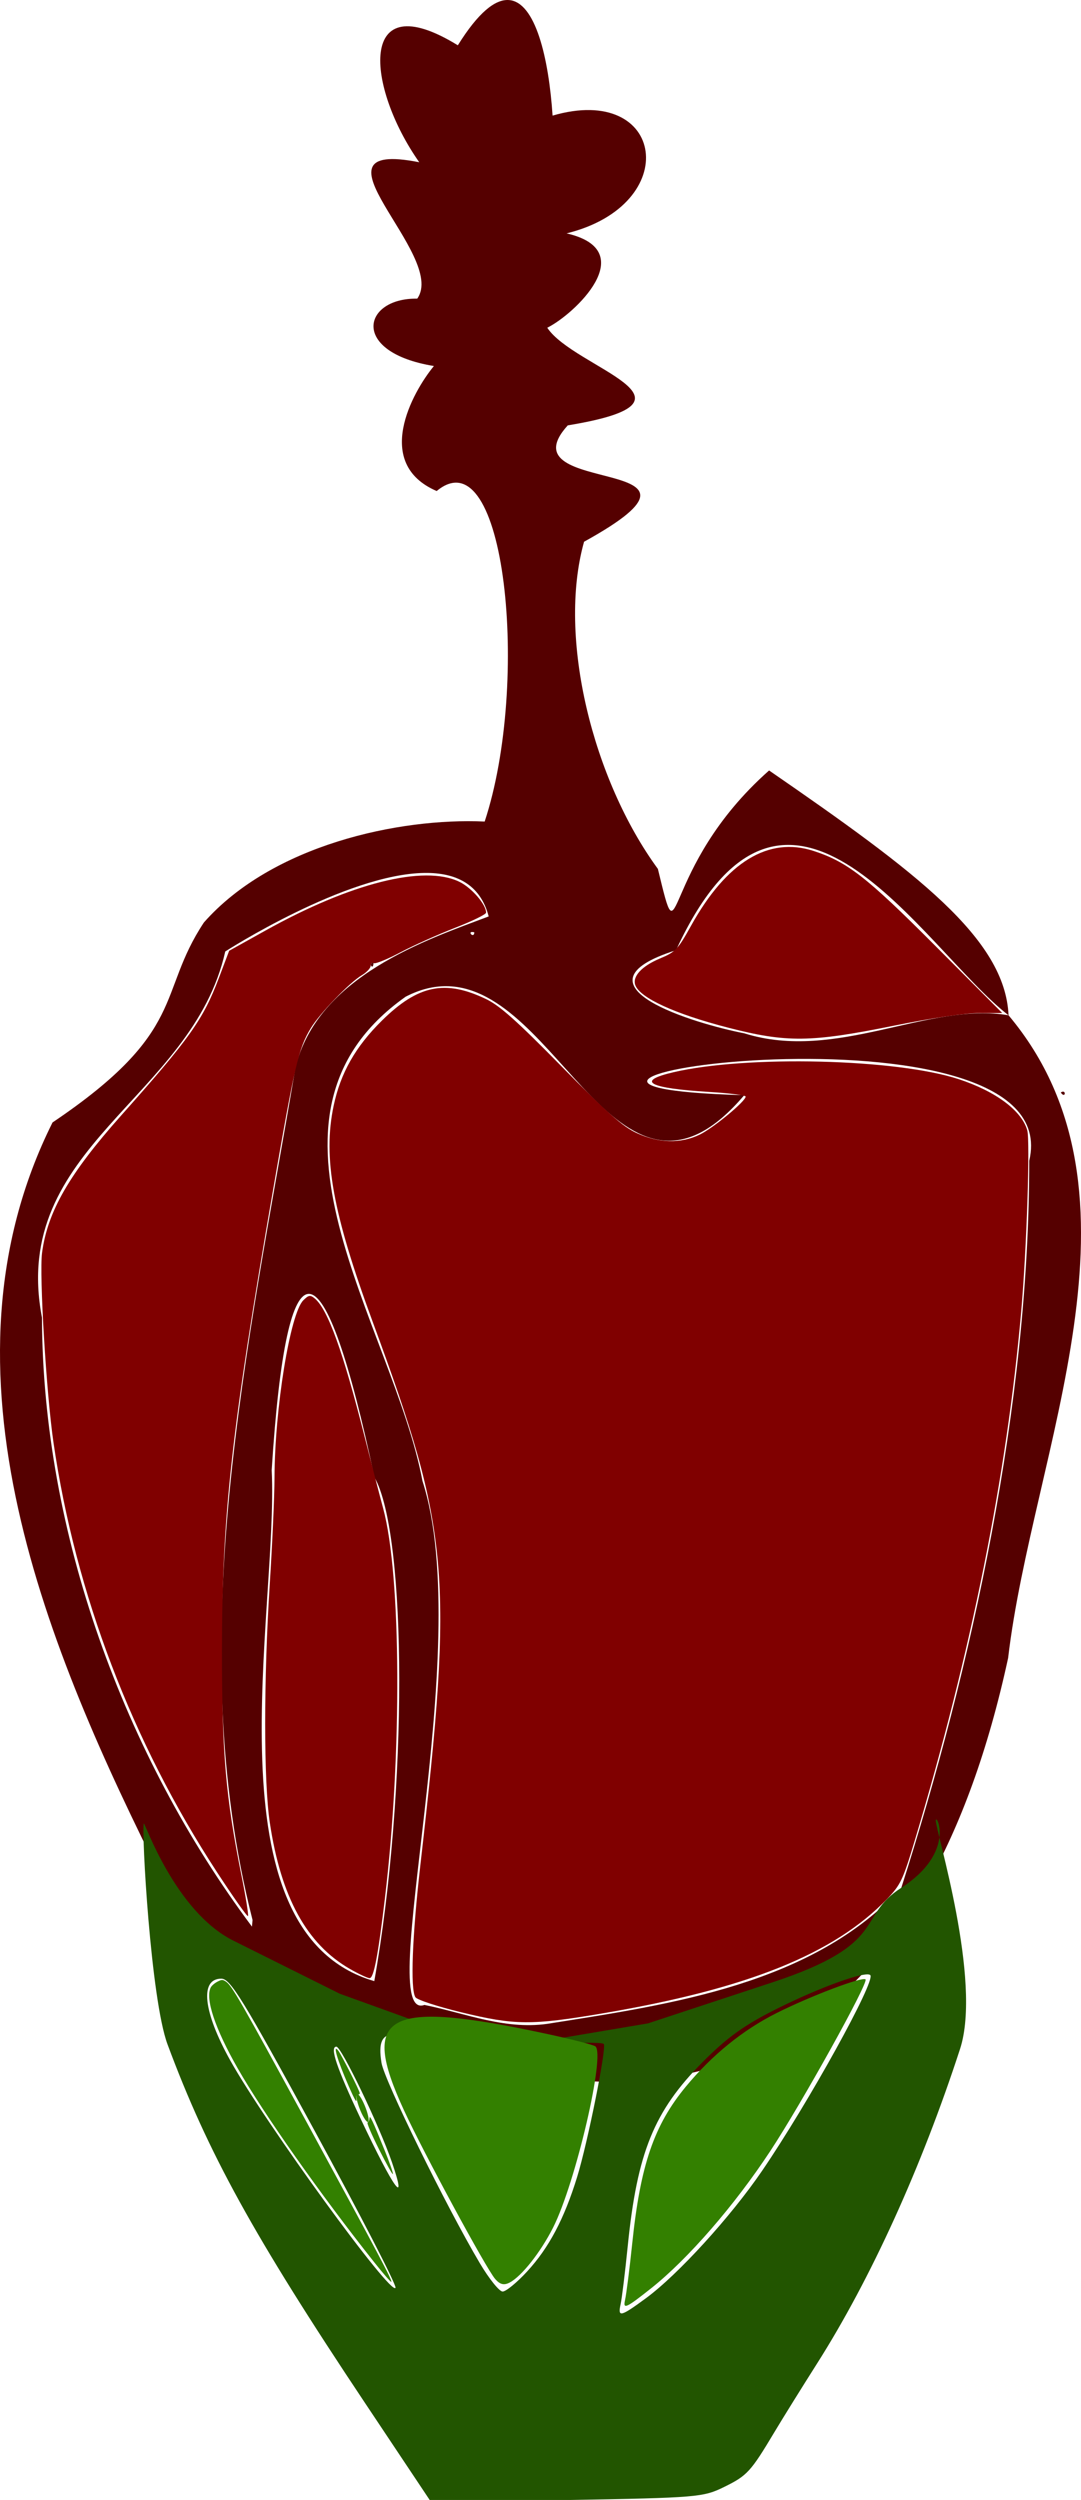<?xml version="1.0" encoding="UTF-8" standalone="no"?>
<!-- Created with Inkscape (http://www.inkscape.org/) -->

<svg
   xmlns:dc="http://purl.org/dc/elements/1.1/"
   xmlns:cc="http://creativecommons.org/ns#"
   xmlns:rdf="http://www.w3.org/1999/02/22-rdf-syntax-ns#"
   xmlns:svg="http://www.w3.org/2000/svg"
   xmlns="http://www.w3.org/2000/svg"
   xmlns:sodipodi="http://sodipodi.sourceforge.net/DTD/sodipodi-0.dtd"
   xmlns:inkscape="http://www.inkscape.org/namespaces/inkscape"
   version="1.1"
   id="svg913"
   width="709.003"
   height="1638.638"
   viewBox="0 0 709.003 1638.637"
   sodipodi:docname="2.svg"
   inkscape:version="0.92.2 5c3e80d, 2017-08-06">
  <defs
     id="defs917" />
  <sodipodi:namedview
     pagecolor="#ffffff"
     bordercolor="#666666"
     borderopacity="1"
     objecttolerance="10"
     gridtolerance="10"
     guidetolerance="10"
     inkscape:pageopacity="0"
     inkscape:pageshadow="2"
     inkscape:window-width="1289"
     inkscape:window-height="811"
     id="namedview915"
     showgrid="false"
     inkscape:zoom="0.16821734"
     inkscape:cx="301.7582"
     inkscape:cy="584.58502"
     inkscape:window-x="0"
     inkscape:window-y="0"
     inkscape:window-maximized="0"
     inkscape:current-layer="svg913"
     fit-margin-top="0"
     fit-margin-left="0"
     fit-margin-right="0"
     fit-margin-bottom="-1.6" />
  <path
     style="fill:#550000;stroke-width:1.333"
     d="m 333.467,0.014 c -8.734,-0.41 -19.676,8.014 -33.184,29.68 -66.424,-40.849 -59.968,27.455 -25.301,76.664 -79.315,-15.73 18.84,61.051 -1.326,89.389 -35.759,-0.59 -44.38,35.154 10.934,44.162 -14.309,17.363 -39.957,63.95 1.818,81.951 45.13,-37.471 61.495,125.653 31.48,216.633 -56.347,-2.562 -139.358,15.41 -184.148,66.15 -31.054,46.827 -10.149,71.08 -99.285,131.082 -81.312,162.641 -2.884,346.881 72.178,496.393 27.415,50.027 448.919,342.116 554.576,-145.367 15.81,-135.186 98.983,-303.839 0.277,-421.258 -52.095,-9.099 -112.842,30.786 -173.307,11.81 -32.188,-6.226 -117.389,-31.516 -44.793,-54.477 73.106,-158.093 161.64,-1.144 218.1,42.666 -2.272,-50.34 -60.181,-93.728 -157.055,-160.484 -72.943,64.516 -56.904,130.7 -72.941,64.516 -42.538,-58.091 -66.035,-151.575 -48.416,-214.44 105.7,-58.287 -54.087,-28.506 -10.684,-76.271 98.216,-16.143 4.016,-37.461 -13.453,-64 17.558,-8.616 62.192,-50.47 12.678,-61.844 76.723,-18.939 64.503,-98.716 -9.191,-77.189 -2.459,-37.071 -11.078,-74.927 -28.957,-75.766 z M 278.59,572.167 c 20.271,-0.226 36.37,7.257 41.928,28.512 -40.299,15.187 -112.393,38.982 -126.808,99.481 -30.808,182.254 -75.048,373.957 -28.07,558.334 l -0.381,4.332 C 81.26,1150.46 27.976,1004.885 27.525,863.622 6.019,751.446 126.163,720.31 147.736,623.653 c 0,0 79.05,-50.91 130.853,-51.486 z m 30.91,38.715 c 0.385,-0.025 0.91,0.029 1.605,0.201 -0.169,4.113 -4.3,-0.024 -1.605,-0.201 z m -64.932,19.922 c -0.297,-0.034 -0.779,0.317 -1.498,1.355 1.26,3.808 2.558,-1.232 1.498,-1.355 z m 48.152,15.596 c 74.292,0.4 113.513,167.723 195.402,71.461 -223.035,-6.224 213.917,-70.662 186.93,42.967 0.09,159.773 -37.838,332.71 -83.9,476.535 -57.699,63.225 -151.247,76.365 -229.416,88.74 -29.245,5.162 -56,-6.454 -83.365,-11.949 -33.788,12.314 34.137,-233.701 -1.277,-343.404 -19.237,-102.188 -123.054,-238.339 -11.023,-317.463 9.407,-4.843 18.252,-6.932 26.65,-6.887 z m 404.709,69.131 c -0.413,-0.062 -0.973,0.074 -1.693,0.551 2.528,3.721 3.484,-0.282 1.693,-0.551 z m -494.752,132.551 c 11.934,0.255 26.701,43.927 42.885,120.078 21.516,37.868 21.958,206.022 -0.072,330.395 -110.794,-32.211 -62.736,-242.573 -67.297,-334.945 5.102,-80.001 13.619,-115.759 24.484,-115.527 z"
     id="path923"
     inkscape:connector-curvature="0"
     sodipodi:nodetypes="scccccccccccccccccccccsccccccccccccccscccccccsccccccccc" />
  <path
     style="fill:#800000;fill-opacity:1;stroke:none;stroke-width:2.102;stroke-miterlimit:4;stroke-dasharray:none"
     d="m 229.491,1290.553 c -28.33,-16.254 -45.214,-47.071 -52.523,-95.867 -4.048,-27.025 -4.057,-93.715 -0.021,-156.582 1.67,-26.009 3.064,-57.221 3.097,-69.358 0.125,-45.353 10.252,-107.811 18.88,-116.439 3.477,-3.477 4.564,-3.653 7.497,-1.219 8.595,7.133 18.52,34.596 32.649,90.335 4.542,17.918 10.05,39.198 12.24,47.29 11.874,43.871 12.409,161.085 1.164,255.365 -4.526,37.949 -7.323,52.547 -10.062,52.524 -1.326,-0.011 -7.14,-2.733 -12.92,-6.049 z"
     id="path2122"
     inkscape:connector-curvature="0"
     sodipodi:nodetypes="ccccsccccccc" />
  <path
     style="fill:#800000;fill-opacity:1;stroke:none;stroke-width:2.102;stroke-miterlimit:4;stroke-dasharray:none"
     d="M 142.266,1227.036 C 86.492,1141.59 49.558,1044.623 35.105,945.693 c -4.719,-32.302 -9.425,-110.179 -7.523,-124.514 3.589,-27.053 17.834,-51.781 51.809,-89.933 45.189,-50.744 53.831,-62.899 64.191,-90.283 l 6.724,-17.772 23.829,-13.268 c 55.899,-31.123 103.913,-43.193 127.124,-31.957 8.045,3.894 17.557,14.858 17.557,20.236 0,1.113 -9.222,5.611 -20.492,9.994 -11.271,4.383 -27.431,11.641 -35.912,16.129 -8.481,4.488 -16.284,7.626 -17.34,6.974 -1.056,-0.652 -1.919,0.084 -1.919,1.637 0,1.553 -2.62,4.371 -5.822,6.262 -8.056,4.758 -27.63,25.041 -33.466,34.676 -8.057,13.303 -10.515,23.816 -24.713,105.712 -27.389,157.982 -33.549,213.512 -33.574,302.654 -0.019,66.858 2.514,96.016 12.75,146.811 2.877,14.278 4.819,26.372 4.314,26.877 -0.504,0.504 -9.674,-12.498 -20.376,-28.894 z"
     id="path2124"
     inkscape:connector-curvature="0"
     sodipodi:nodetypes="cccsccscscccsccscccc" />
  <path
     style="fill:#800000;fill-opacity:1;stroke:none;stroke-width:2.102;stroke-miterlimit:4;stroke-dasharray:none"
     d="m 302.372,1318.938 c -15.583,-3.788 -28.853,-8.149 -29.918,-9.832 -3.412,-5.393 -2.099,-39.905 3.316,-87.144 21.77,-189.92 19.284,-218.169 -31.286,-355.435 -26.269,-71.304 -32.856,-107.757 -25.631,-141.841 4.542,-21.43 14.296,-38.616 31.606,-55.69 23.686,-23.364 41.453,-27.035 68.358,-14.127 8.973,4.305 20.026,14.156 49.392,44.019 30.122,30.633 40.188,39.559 49.392,43.803 14.477,6.675 28.888,7.023 41.331,0.999 8.938,-4.327 30.129,-21.863 30.129,-24.932 0,-0.875 -10.64,-2.235 -23.645,-3.023 -40.285,-2.439 -48.757,-7.11 -23.531,-12.974 48.04,-11.167 146.068,-8.76 186.87,4.588 24.281,7.944 41.317,20.626 44.991,33.493 1.971,6.904 -0.409,78.309 -3.955,118.614 -9.477,107.742 -32.769,223.512 -69.772,346.791 -7.791,25.956 -9.344,29.232 -18.228,38.449 -34.771,36.074 -91.574,58.887 -186.816,75.027 -46.404,7.864 -57.406,7.771 -92.602,-0.784 z"
     id="path2126"
     inkscape:connector-curvature="0"
     sodipodi:nodetypes="cccscsccscsccscscccc" />
  <path
     style="fill:#800000;fill-opacity:1;stroke:none;stroke-width:2.102;stroke-miterlimit:4;stroke-dasharray:none"
     d="m 477.499,673.577 c -34.698,-8.949 -57.573,-19.406 -60.79,-27.791 -2.156,-5.619 4.187,-12.543 16.014,-17.48 10.33,-4.312 11.843,-5.902 20.607,-21.664 23.179,-41.687 50.756,-58.478 80.278,-48.878 22.203,7.22 34.917,17.133 80.043,62.408 l 43.674,43.818 h -14.971 c -9.124,0 -31.234,3.283 -56.614,8.407 -54.021,10.906 -69.859,11.079 -108.241,1.18 z"
     id="path2128"
     inkscape:connector-curvature="0"
     sodipodi:nodetypes="ccsscccscc" />
  <path
     style="fill:#338000;fill-opacity:1;stroke:none;stroke-width:2.972;stroke-miterlimit:4;stroke-dasharray:none"
     d=""
     id="path2186"
     inkscape:connector-curvature="0" />
  <path
     style="fill:#338000;fill-opacity:1;stroke:none;stroke-width:2.972;stroke-miterlimit:4;stroke-dasharray:none"
     d=""
     id="path2188"
     inkscape:connector-curvature="0" />
  <path
     style="fill:#338000;fill-opacity:1;stroke:none;stroke-width:2.972;stroke-miterlimit:4;stroke-dasharray:none"
     d=""
     id="path2192"
     inkscape:connector-curvature="0" />
  <g
     id="g2275"
     transform="translate(-1452.021,-511.775)">
    <path
       inkscape:connector-curvature="0"
       id="path2180"
       d="m 1691.284,2086.62 c -72.93,-109.309 -102.956,-163.803 -129.379,-234.815 -11.04,-29.669 -17.162,-140.038 -15.561,-144.842 0.465,-1.395 20.37,57.706 58.765,76.844 l 69.809,34.795 101.06,36.455 101.06,-17.047 81.739,-26.931 c 77.006,-25.372 54.349,-42.642 84.396,-61.943 36.388,-23.374 22.616,-49.706 22.589,-44.037 -0.032,6.551 30.532,104.872 15.94,149.678 -25.253,77.541 -58.547,150.732 -93.808,206.223 -9.993,15.726 -22.57,35.949 -27.95,44.941 -15.559,26.006 -17.862,28.517 -32.952,35.925 -13.785,6.768 -17.403,7.069 -103.183,8.58 l -88.897,1.566 z m 184.384,-68.45 c 20.935,-15.368 55.599,-53.365 76.194,-83.52 30.283,-44.341 74.675,-124.567 70.975,-128.267 -2.934,-2.934 -33.125,7.963 -61.714,22.275 -20.957,10.491 -32.274,18.639 -48.297,34.772 -31.849,32.068 -42.881,59.181 -49.088,120.644 -1.734,17.165 -3.823,34.219 -4.643,37.897 -1.988,8.921 -0.198,8.51 16.573,-3.801 z m -217.365,-109.896 c -47.05,-86.326 -55.18,-99.569 -61.126,-99.569 -14.27,0 -11.918,21.661 5.81,53.502 22.93,41.185 106.23,155.696 108.44,149.068 0.629,-1.888 -23.276,-48.238 -53.124,-103.001 z m 139.403,92.415 c 14.324,-15.54 24.356,-34.479 32.843,-62.003 6.969,-22.601 19.494,-85.144 17.459,-87.179 -2.502,-2.502 -69.098,2.059 -94.323,-1.222 -41.84,-5.444 -55.763,-13.515 -51.443,13.607 1.817,11.41 42.502,94.265 64.487,131.327 6.061,10.217 12.791,18.577 14.957,18.577 2.166,0 9.374,-5.898 16.02,-13.107 z m -88.598,-71.581 c -8.283,-24.075 -33.157,-75.819 -36.447,-75.819 -4.541,0 0.048,13.612 15.97,47.366 21.632,45.859 30.894,58.729 20.477,28.453 z"
       style="fill:#225500;fill-opacity:1;stroke:none;stroke-width:2.972;stroke-miterlimit:4;stroke-dasharray:none"
       sodipodi:nodetypes="sccscccsccssccscscccssccccscccccssscsccscc" />
    <g
       id="g2265">
      <path
         style="fill:#338000;fill-opacity:1;stroke:none;stroke-width:2.972;stroke-miterlimit:4;stroke-dasharray:none"
         d="m 1861.966,2019.405 c 0.876,-3.901 3.016,-20.763 4.756,-37.47 5.319,-51.075 14.288,-77.246 35.104,-102.437 17.073,-20.66 37.477,-37.201 59.51,-48.242 22.442,-11.246 56.366,-24.064 58.373,-22.057 2.091,2.091 -41.738,81.017 -62.447,112.456 -23.518,35.702 -54.048,70.852 -78.153,89.978 -16.512,13.102 -18.547,14.024 -17.143,7.772 z"
         id="path2182"
         inkscape:connector-curvature="0" />
      <path
         style="fill:#338000;fill-opacity:1;stroke:none;stroke-width:2.972;stroke-miterlimit:4;stroke-dasharray:none"
         d="m 1776.767,2005.528 c -5.91,-6.831 -46.926,-82.677 -59.823,-110.624 -29.18,-63.233 -12.078,-72.585 92.08,-50.354 16.541,3.53 31.568,7.342 33.394,8.471 7.013,4.334 -12.838,89.641 -27.671,118.912 -8.145,16.073 -20.466,31.694 -28.312,35.892 -3.826,2.048 -6.448,1.425 -9.668,-2.296 z"
         id="path2184"
         inkscape:connector-curvature="0" />
      <path
         style="fill:#338000;fill-opacity:1;stroke:none;stroke-width:2.972;stroke-miterlimit:4;stroke-dasharray:none"
         d="m 1688.294,1894.904 c -2.075,-5.009 -3.104,-9.777 -2.286,-10.594 0.817,-0.817 3.184,2.612 5.259,7.622 2.075,5.009 3.104,9.776 2.286,10.594 -0.817,0.817 -3.184,-2.612 -5.259,-7.621 z"
         id="path2190"
         inkscape:connector-curvature="0" />
      <path
         style="fill:#338000;fill-opacity:1;stroke:none;stroke-width:1.051;stroke-miterlimit:4;stroke-dasharray:none"
         d="m 1697.395,1994.512 c -35.131,-44.269 -72.568,-97.418 -89.453,-126.996 -14.942,-26.174 -21.503,-45.925 -17.648,-53.128 0.595,-1.112 2.523,-2.767 4.284,-3.677 2.833,-1.465 3.474,-1.477 5.561,-0.11 3.914,2.565 9.189,11.733 52.689,91.594 47.701,87.572 56.655,104.444 55.853,105.245 -0.314,0.314 -5.392,-5.504 -11.285,-12.929 z"
         id="path2194"
         inkscape:connector-curvature="0" />
      <path
         style="fill:#338000;fill-opacity:1;stroke:none;stroke-width:1.051;stroke-miterlimit:4;stroke-dasharray:none"
         d="m 1680.709,1879.116 c -7.45,-16.988 -10.757,-28.283 -6.781,-23.16 2.068,2.665 14.065,26.404 14.065,27.832 0,0.587 -0.591,0.949 -1.314,0.804 -0.811,-0.162 -1.188,0.642 -0.985,2.102 0.593,4.264 -0.563,2.508 -4.986,-7.578 z"
         id="path2196"
         inkscape:connector-curvature="0" />
      <path
         style="fill:#338000;fill-opacity:1;stroke:none;stroke-width:1.051;stroke-miterlimit:4;stroke-dasharray:none"
         d="m 1700.644,1920.625 c -5.082,-10.126 -8.198,-17.462 -7.514,-17.69 0.643,-0.214 1.202,-1.414 1.243,-2.667 0.089,-2.727 1.895,1.094 10.055,21.271 3.134,7.749 5.518,14.606 5.298,15.238 -0.22,0.631 -4.308,-6.637 -9.083,-16.152 z"
         id="path2198"
         inkscape:connector-curvature="0" />
    </g>
  </g>
  <path
     style="fill:#338000;fill-opacity:1;stroke:none;stroke-width:1.051;stroke-miterlimit:4;stroke-dasharray:none"
     d=""
     id="path2200"
     inkscape:connector-curvature="0" />
</svg>
